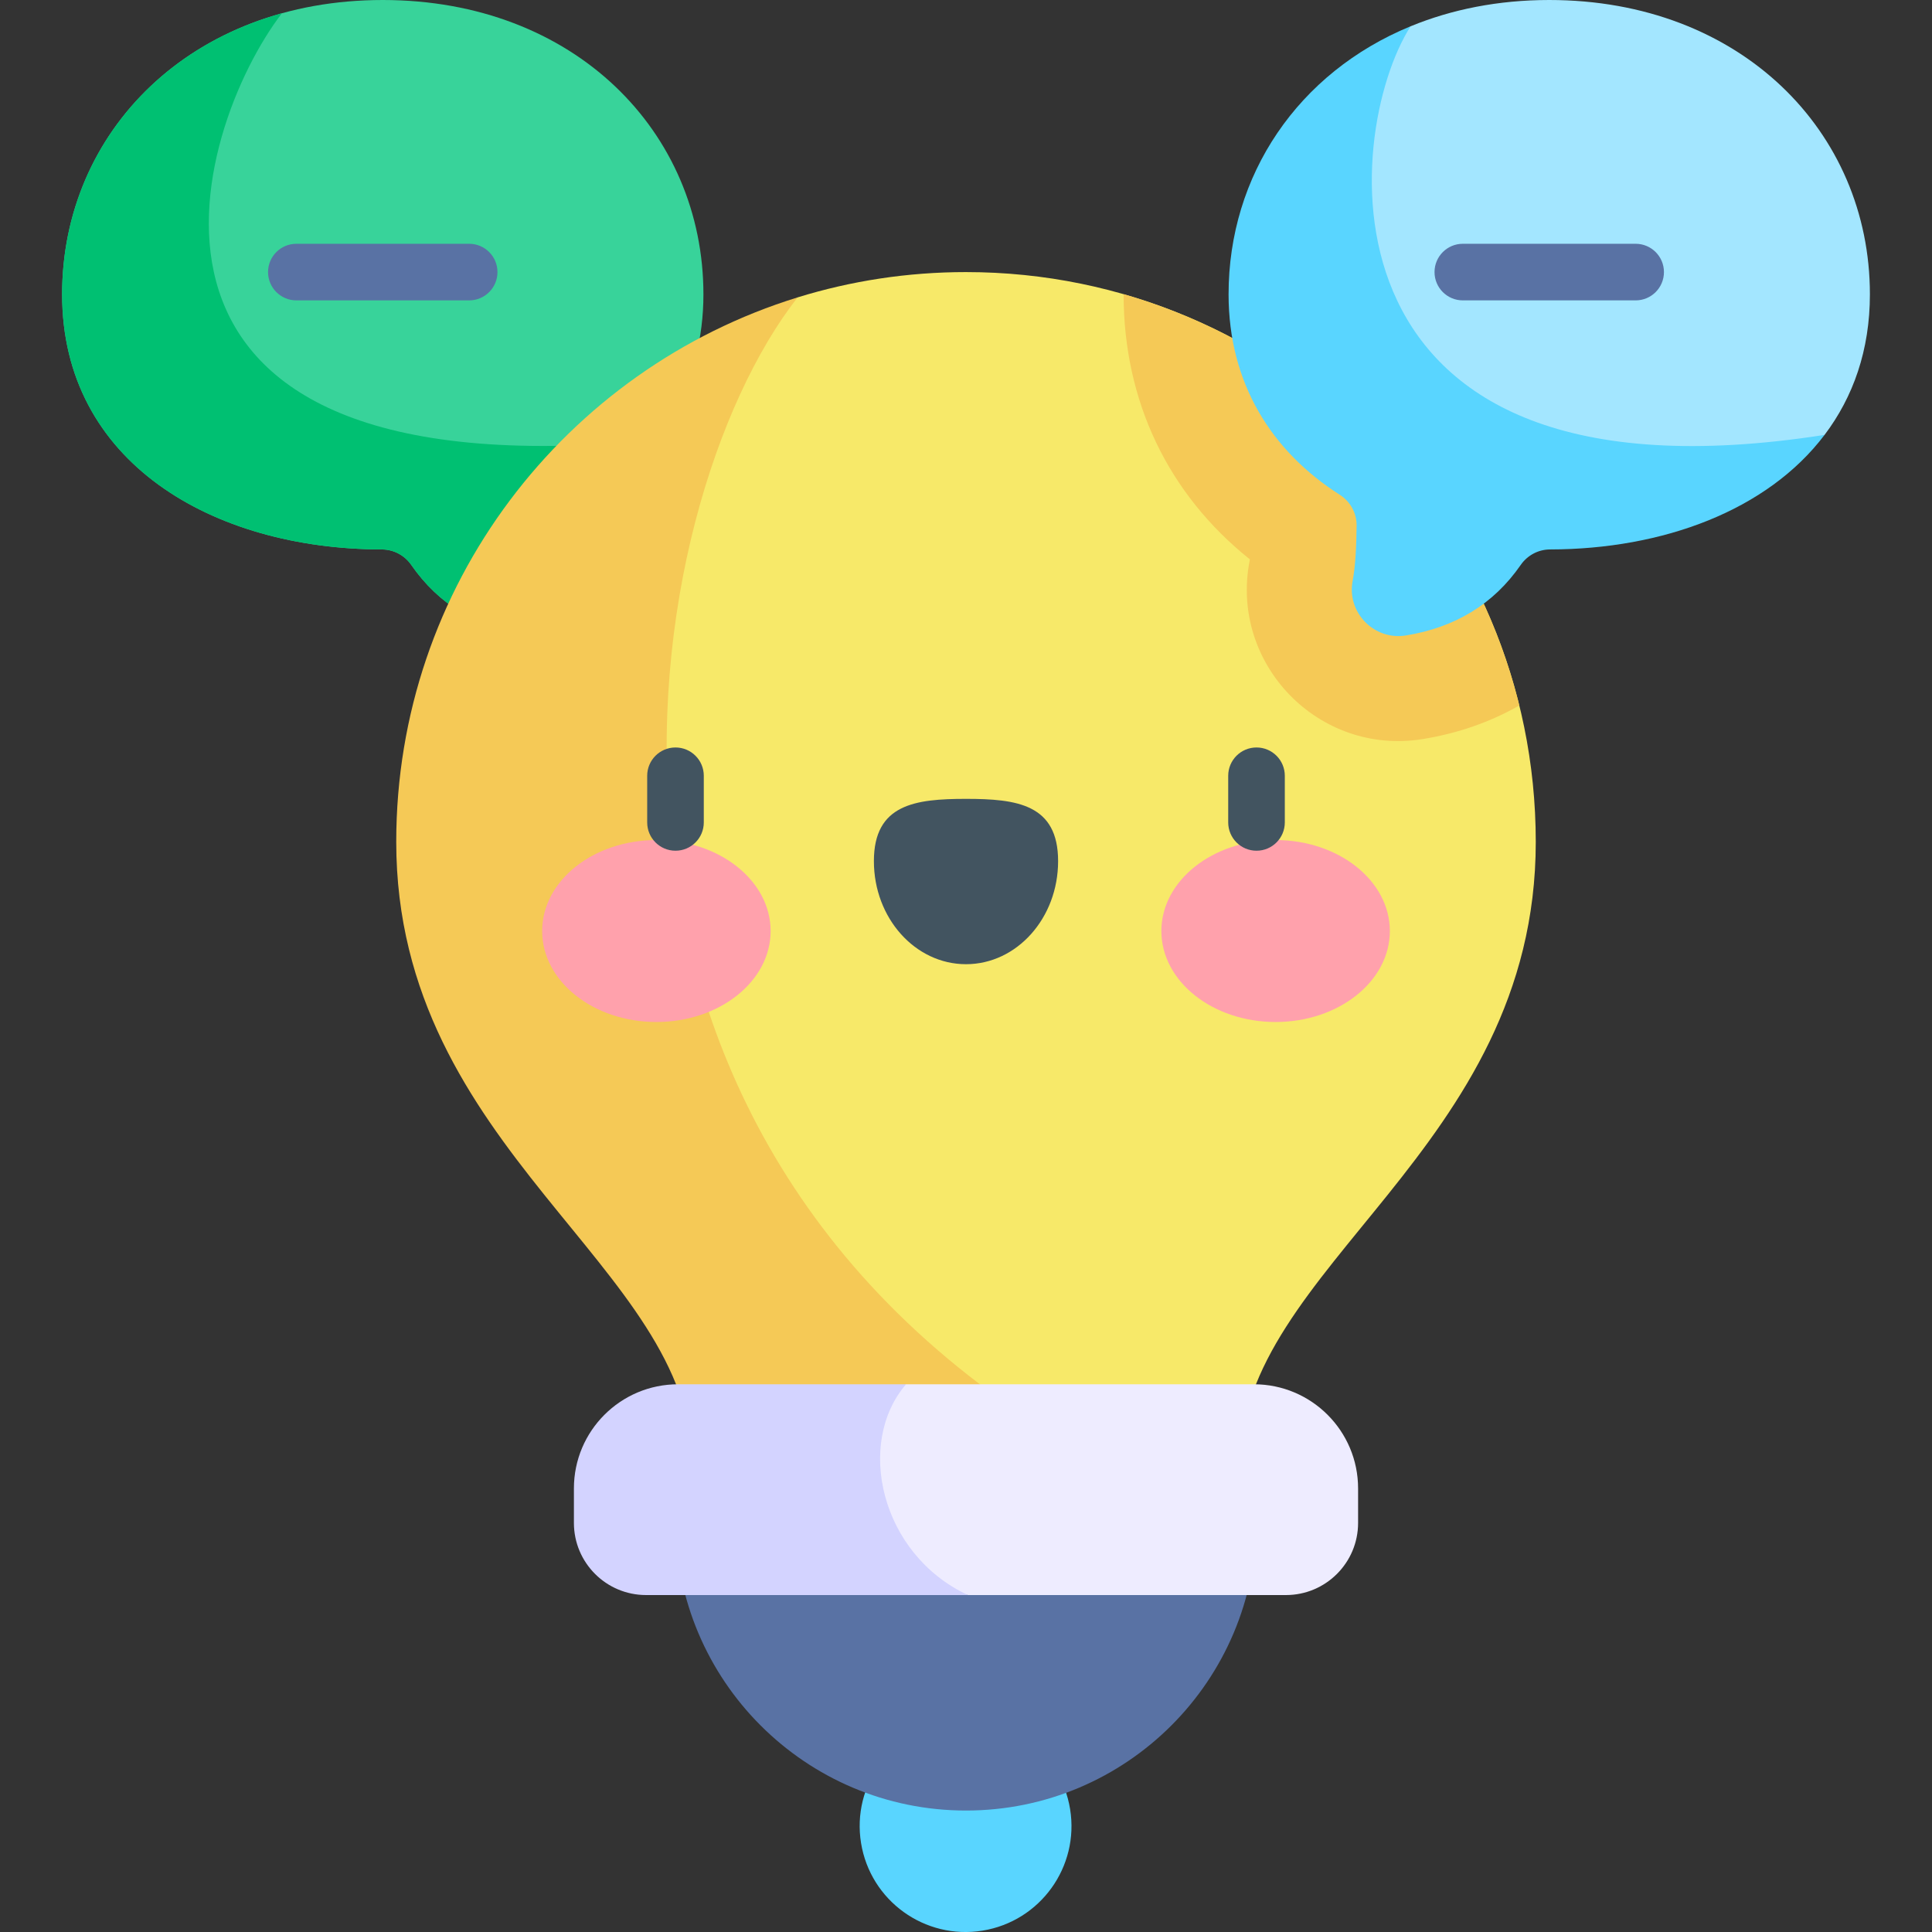 <svg id="Capa_1" enable-background="new 0 0 512 512" height="512" viewBox="0 0 512 512" width="512" xmlns="http://www.w3.org/2000/svg"><rect x="0" y="0" width="512" height="512" fill="#333333" stroke="none"/><g><ellipse cx="256" cy="483.933" fill="#59d5ff" rx="28.066" ry="28.067" transform="matrix(.987 -.16 .16 .987 -74.212 47.255)"/><path d="m179.032 402.845c0 42.508 34.46 76.968 76.968 76.968s76.968-34.46 76.968-76.968z" fill="#5972a4"/><path d="m186.414 78.001c0-43.079-34.203-78.001-84.978-78.001s-84.978 34.922-84.978 78.001c0 44.456 39.865 67.534 84.755 67.608 3.113.005 6.012 1.554 7.784 4.114 7.257 10.481 17.497 16.589 30.424 18.683 8.422 1.365 15.709-6.086 14.114-14.467-.762-4.004-.986-9.243-1.052-14.619-.041-3.336 1.673-6.423 4.487-8.215 18.032-11.484 29.444-29.512 29.444-53.104z" fill="#38d39a"/><path d="m173.27 116.67c-152.453 14.767-122.026-82.555-98.566-113.153-35.681 9.886-58.245 39.494-58.245 74.483 0 44.457 39.865 67.534 84.755 67.608 3.113.005 6.012 1.555 7.784 4.114 7.257 10.481 17.497 16.589 30.424 18.683 8.422 1.365 15.709-6.086 14.114-14.467-.762-4.004-.986-9.243-1.052-14.619-.041-3.336 1.673-6.423 4.487-8.215 6.314-4.022 11.814-8.849 16.299-14.434z" fill="#00c072"/><path d="m124.336 79.604h-45.8c-4.142 0-7.5-3.358-7.5-7.5s3.358-7.5 7.5-7.5h45.8c4.142 0 7.5 3.358 7.5 7.5s-3.358 7.5-7.5 7.5z" fill="#5972a4"/><path d="m256 72.104c-15.531 0-30.514 2.348-44.615 6.703-101.739 65.328-79.818 257.425 81.014 309.087h36.204c0-52.314 78.391-82.913 78.391-164.797-.001-83.391-67.603-150.993-150.994-150.993z" fill="#f7e969"/><path d="m297.772 77.962c0 .013-.001.026-.001.039 0 28.341 11.793 52.913 33.452 70.234-.029.203-.057.368-.082.501-5.204 27.328 18.409 51.581 45.887 47.126 9.349-1.515 17.936-4.524 25.603-8.899-12.887-52.468-53.19-94.157-104.859-109.001z" fill="#f5c956"/><path d="m211.385 78.807c-61.611 19.029-106.378 76.43-106.378 144.29 0 81.884 78.391 112.482 78.391 164.797h109.001c-154.174-83.833-124.021-254.338-81.014-309.087z" fill="#f5c956"/><path d="m332.301 366.848h-92.189c-30.509 12.709-28.036 46.506 16.405 55.858h84.27c10.561 0 19.122-8.561 19.122-19.122v-9.128c-.001-15.248-12.361-27.608-27.608-27.608z" fill="#eeecff"/><g><g><ellipse cx="173.951" cy="246.733" fill="#ffa1ac" rx="30.274" ry="24.109"/><ellipse cx="338.049" cy="246.733" fill="#ffa1ac" rx="30.274" ry="24.109"/><path d="m280.409 228.21c0-15.085-10.928-16.502-24.409-16.502-13.48 0-24.409 1.417-24.409 16.502s10.928 27.313 24.409 27.313c13.48 0 24.409-12.229 24.409-27.313z" fill="#425460"/></g><g fill="#425460"><path d="m179.013 225.45c-4.142 0-7.5-3.358-7.5-7.5v-12.362c0-4.142 3.358-7.5 7.5-7.5s7.5 3.358 7.5 7.5v12.362c0 4.142-3.358 7.5-7.5 7.5z"/><path d="m332.988 225.45c-4.142 0-7.5-3.358-7.5-7.5v-12.362c0-4.142 3.358-7.5 7.5-7.5s7.5 3.358 7.5 7.5v12.362c0 4.142-3.358 7.5-7.5 7.5z"/></g></g><path d="m240.112 366.848h-60.413c-15.247 0-27.607 12.36-27.607 27.608v9.128c0 10.561 8.561 19.122 19.122 19.122h85.303c-23.281-10.851-29.791-40.373-16.405-55.858z" fill="#d3d3ff"/><path d="m483.528 115.253c7.567-10.007 12.014-22.435 12.014-37.252 0-43.079-34.203-78.001-84.978-78.001-13.538 0-25.883 2.503-36.731 6.961-42.949 33.304-30.298 167.919 109.695 108.292z" fill="#a3e6ff"/><path d="m372.578 168.405c12.926-2.095 23.167-8.202 30.424-18.683 1.772-2.559 4.672-4.109 7.784-4.114 29.929-.049 57.606-10.338 72.742-30.356-137.594 21.487-127.772-80.1-109.695-108.292-29.836 12.262-48.247 39.447-48.247 71.04 0 23.592 11.412 41.62 29.444 53.104 2.814 1.792 4.528 4.879 4.487 8.215-.066 5.377-.29 10.615-1.052 14.619-1.596 8.381 5.692 15.832 14.113 14.467z" fill="#59d5ff"/><path d="m433.464 79.604h-45.8c-4.142 0-7.5-3.358-7.5-7.5s3.358-7.5 7.5-7.5h45.8c4.142 0 7.5 3.358 7.5 7.5s-3.358 7.5-7.5 7.5z" fill="#5972a4"/></g></svg>
